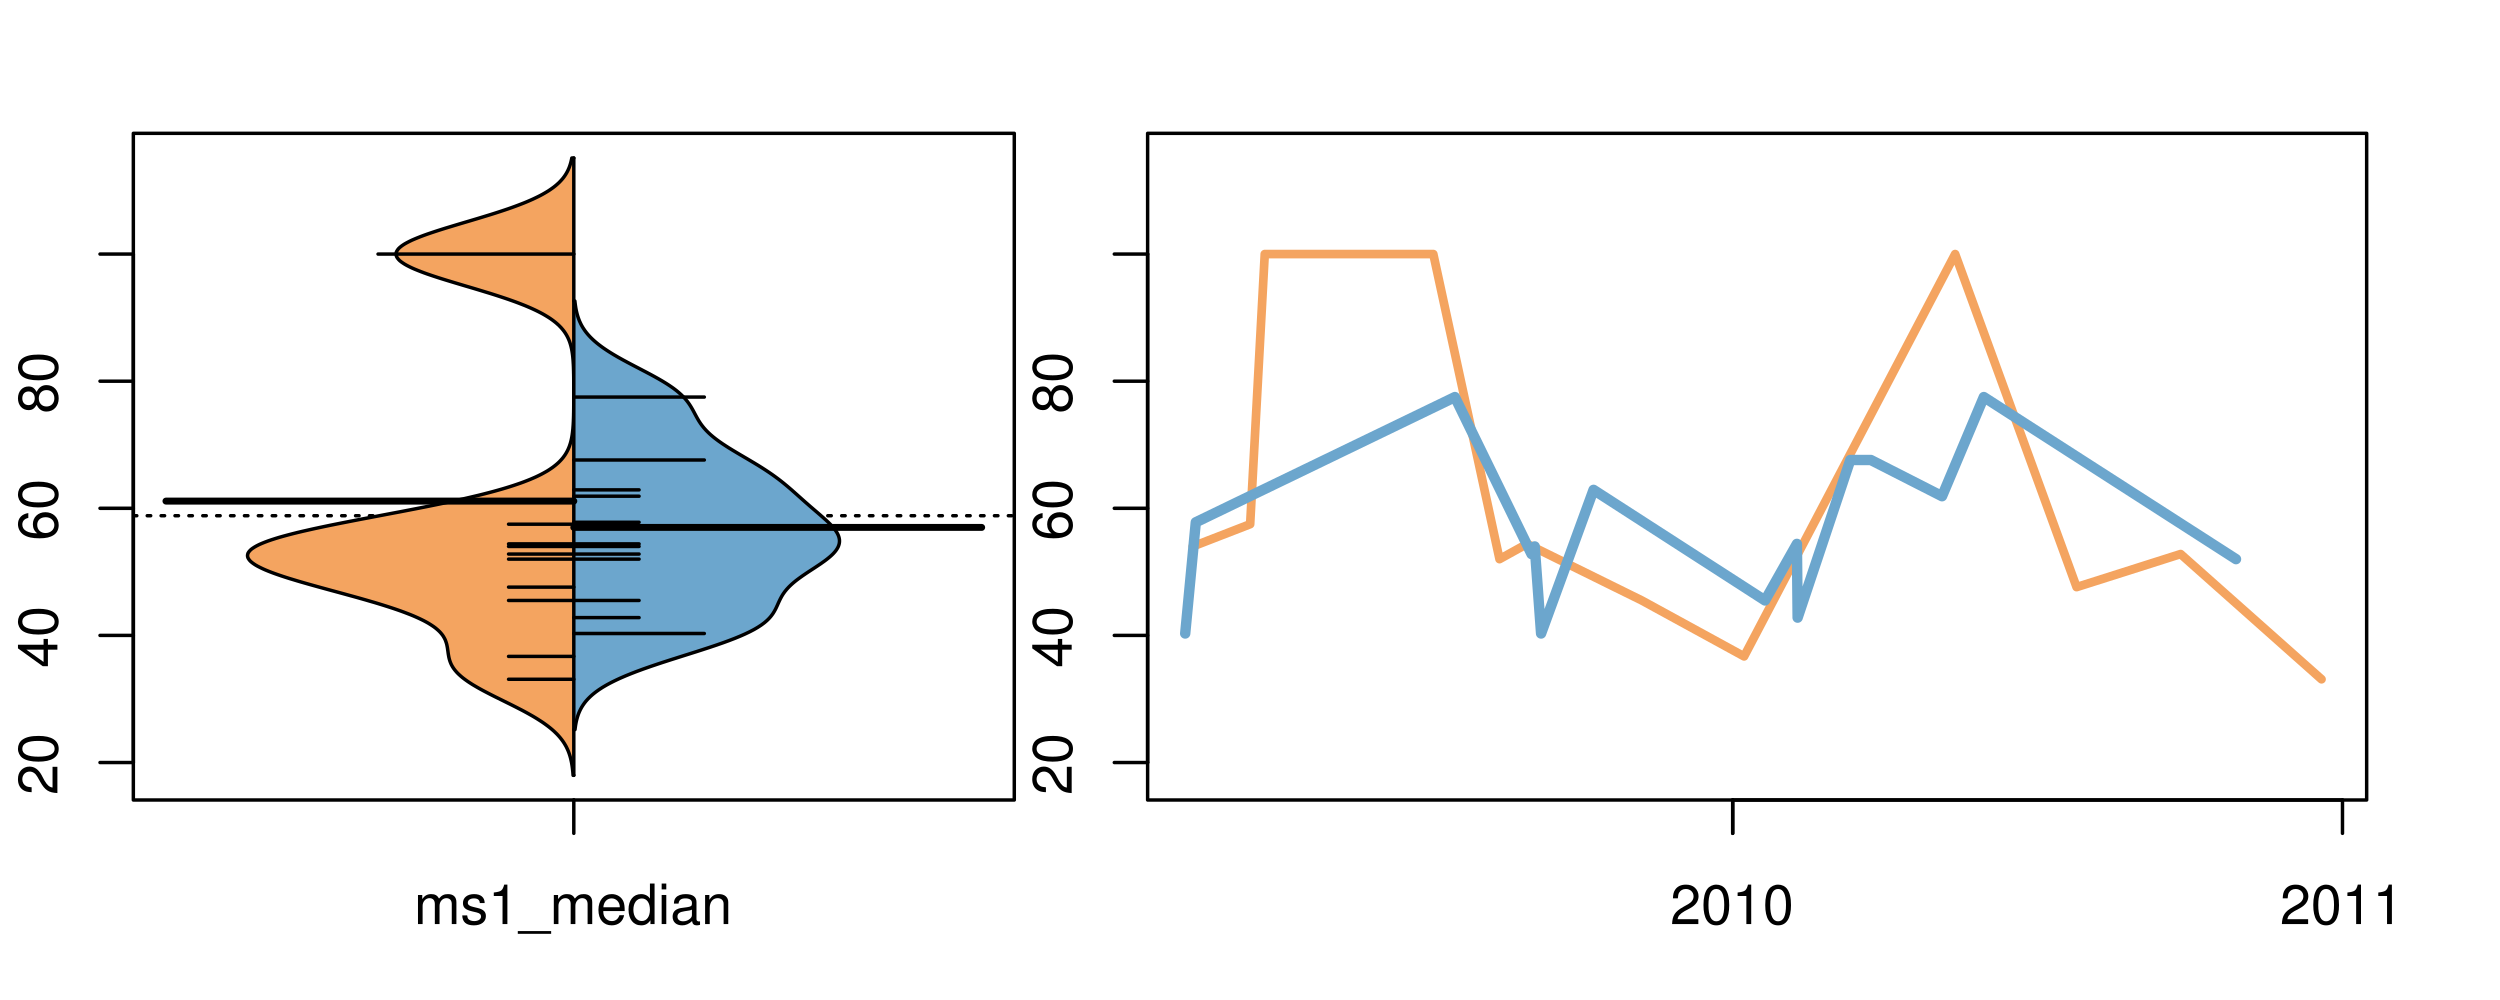 <?xml version="1.0" encoding="UTF-8"?>
<svg xmlns="http://www.w3.org/2000/svg" xmlns:xlink="http://www.w3.org/1999/xlink" width="540pt" height="216pt" viewBox="0 0 540 216" version="1.1">
<defs>
<g>
<symbol overflow="visible" id="glyph0-0">
<path style="stroke:none;" d="M -1.047 -6.078 L -1.047 -1.594 C -1.734 -1.703 -2.188 -2.094 -2.797 -3.125 L -3.438 -4.328 C -4.094 -5.516 -4.969 -6.125 -6.016 -6.125 C -6.719 -6.125 -7.375 -5.844 -7.844 -5.344 C -8.297 -4.844 -8.516 -4.219 -8.516 -3.406 C -8.516 -2.328 -8.125 -1.531 -7.406 -1.062 C -6.953 -0.75 -6.422 -0.625 -5.562 -0.594 L -5.562 -1.656 C -6.125 -1.688 -6.484 -1.766 -6.75 -1.906 C -7.266 -2.188 -7.578 -2.734 -7.578 -3.375 C -7.578 -4.328 -6.906 -5.047 -5.984 -5.047 C -5.312 -5.047 -4.734 -4.656 -4.312 -3.906 L -3.688 -2.797 C -2.672 -1.016 -1.875 -0.5 0 -0.406 L 0 -6.078 Z M -1.047 -6.078 "/>
</symbol>
<symbol overflow="visible" id="glyph0-1">
<path style="stroke:none;" d="M -8.516 -3.297 C -8.516 -2.516 -8.156 -1.781 -7.578 -1.344 C -6.828 -0.797 -5.688 -0.516 -4.109 -0.516 C -1.25 -0.516 0.281 -1.469 0.281 -3.297 C 0.281 -5.094 -1.25 -6.078 -4.047 -6.078 C -5.703 -6.078 -6.797 -5.812 -7.578 -5.25 C -8.172 -4.812 -8.516 -4.109 -8.516 -3.297 Z M -7.578 -3.297 C -7.578 -4.438 -6.422 -5 -4.141 -5 C -1.734 -5 -0.594 -4.453 -0.594 -3.281 C -0.594 -2.156 -1.781 -1.594 -4.109 -1.594 C -6.438 -1.594 -7.578 -2.156 -7.578 -3.297 Z M -7.578 -3.297 "/>
</symbol>
<symbol overflow="visible" id="glyph0-2">
<path style="stroke:none;" d="M -2.047 -3.922 L 0 -3.922 L 0 -4.984 L -2.047 -4.984 L -2.047 -6.234 L -2.984 -6.234 L -2.984 -4.984 L -8.516 -4.984 L -8.516 -4.203 L -3.156 -0.344 L -2.047 -0.344 Z M -2.984 -3.922 L -2.984 -1.266 L -6.703 -3.922 Z M -2.984 -3.922 "/>
</symbol>
<symbol overflow="visible" id="glyph0-3">
<path style="stroke:none;" d="M -6.281 -5.969 C -7.688 -5.766 -8.516 -4.859 -8.516 -3.562 C -8.516 -2.625 -8.047 -1.781 -7.297 -1.281 C -6.469 -0.75 -5.422 -0.516 -3.875 -0.516 C -2.453 -0.516 -1.531 -0.734 -0.781 -1.234 C -0.094 -1.688 0.281 -2.438 0.281 -3.375 C 0.281 -4.984 -0.922 -6.156 -2.594 -6.156 C -4.172 -6.156 -5.297 -5.078 -5.297 -3.547 C -5.297 -2.719 -4.969 -2.047 -4.344 -1.594 C -6.422 -1.609 -7.578 -2.281 -7.578 -3.484 C -7.578 -4.234 -7.109 -4.75 -6.281 -4.922 Z M -4.359 -3.422 C -4.359 -4.438 -3.641 -5.078 -2.516 -5.078 C -1.438 -5.078 -0.656 -4.359 -0.656 -3.391 C -0.656 -2.406 -1.469 -1.656 -2.562 -1.656 C -3.625 -1.656 -4.359 -2.375 -4.359 -3.422 Z M -4.359 -3.422 "/>
</symbol>
<symbol overflow="visible" id="glyph0-4">
<path style="stroke:none;" d="M -4.469 -4.688 C -5 -5.562 -5.438 -5.859 -6.234 -5.859 C -7.578 -5.859 -8.516 -4.812 -8.516 -3.297 C -8.516 -1.797 -7.578 -0.75 -6.234 -0.75 C -5.453 -0.75 -5.016 -1.031 -4.469 -1.891 C -4.016 -0.922 -3.297 -0.438 -2.359 -0.438 C -0.797 -0.438 0.281 -1.625 0.281 -3.297 C 0.281 -4.984 -0.797 -6.156 -2.359 -6.156 C -3.297 -6.156 -4.016 -5.672 -4.469 -4.688 Z M -7.578 -3.297 C -7.578 -4.203 -7.047 -4.781 -6.219 -4.781 C -5.422 -4.781 -4.891 -4.188 -4.891 -3.297 C -4.891 -2.406 -5.422 -1.828 -6.234 -1.828 C -7.047 -1.828 -7.578 -2.406 -7.578 -3.297 Z M -4.016 -3.297 C -4.016 -4.359 -3.344 -5.078 -2.344 -5.078 C -1.328 -5.078 -0.656 -4.359 -0.656 -3.281 C -0.656 -2.25 -1.344 -1.531 -2.344 -1.531 C -3.344 -1.531 -4.016 -2.25 -4.016 -3.297 Z M -4.016 -3.297 "/>
</symbol>
<symbol overflow="visible" id="glyph0-5">
<path style="stroke:none;" d="M -8.75 -5.938 L -8.75 -4.938 L -5.5 -4.938 C -6.125 -4.531 -6.469 -3.859 -6.469 -3.016 C -6.469 -1.375 -5.156 -0.312 -3.156 -0.312 C -1.031 -0.312 0.281 -1.359 0.281 -3.047 C 0.281 -3.906 -0.047 -4.516 -0.828 -5.047 L 0 -5.047 L 0 -5.938 Z M -5.531 -3.188 C -5.531 -4.266 -4.578 -4.938 -3.078 -4.938 C -1.625 -4.938 -0.656 -4.25 -0.656 -3.188 C -0.656 -2.094 -1.625 -1.359 -3.094 -1.359 C -4.562 -1.359 -5.531 -2.094 -5.531 -3.188 Z M -5.531 -3.188 "/>
</symbol>
<symbol overflow="visible" id="glyph0-6">
<path style="stroke:none;" d="M -6.281 -3.094 L -6.281 -2.047 L -7.266 -2.047 C -7.688 -2.047 -7.906 -2.297 -7.906 -2.75 C -7.906 -2.828 -7.906 -2.875 -7.891 -3.094 L -8.719 -3.094 C -8.766 -2.875 -8.781 -2.734 -8.781 -2.531 C -8.781 -1.609 -8.25 -1.062 -7.359 -1.062 L -6.281 -1.062 L -6.281 -0.219 L -5.469 -0.219 L -5.469 -1.062 L 0 -1.062 L 0 -2.047 L -5.469 -2.047 L -5.469 -3.094 Z M -6.281 -3.094 "/>
</symbol>
<symbol overflow="visible" id="glyph0-7">
<path style="stroke:none;" d="M 1.516 -6.938 L 1.516 0.266 L 2.109 0.266 L 2.109 -6.938 Z M 1.516 -6.938 "/>
</symbol>
<symbol overflow="visible" id="glyph0-8">
<path style="stroke:none;" d="M -6.469 -3.266 C -6.469 -1.5 -5.203 -0.438 -3.094 -0.438 C -0.984 -0.438 0.281 -1.484 0.281 -3.281 C 0.281 -5.047 -0.984 -6.125 -3.047 -6.125 C -5.219 -6.125 -6.469 -5.078 -6.469 -3.266 Z M -5.547 -3.281 C -5.547 -4.406 -4.625 -5.078 -3.062 -5.078 C -1.578 -5.078 -0.641 -4.375 -0.641 -3.281 C -0.641 -2.156 -1.578 -1.469 -3.094 -1.469 C -4.609 -1.469 -5.547 -2.156 -5.547 -3.281 Z M -5.547 -3.281 "/>
</symbol>
<symbol overflow="visible" id="glyph0-9">
<path style="stroke:none;" d="M -8.75 -1.828 L -8.75 -0.812 L 0 -0.812 L 0 -1.828 Z M -8.75 -1.828 "/>
</symbol>
<symbol overflow="visible" id="glyph0-10">
<path style="stroke:none;" d="M -1.25 -2.297 L -1.25 -1.047 L 0 -1.047 L 0 -2.297 Z M -1.25 -2.297 "/>
</symbol>
<symbol overflow="visible" id="glyph0-11">
<path style="stroke:none;" d="M -8.516 -5.719 L -8.516 -1.312 L -3.875 -0.688 L -3.875 -1.656 C -4.469 -2.141 -4.672 -2.562 -4.672 -3.219 C -4.672 -4.359 -3.891 -5.078 -2.625 -5.078 C -1.406 -5.078 -0.656 -4.375 -0.656 -3.219 C -0.656 -2.297 -1.125 -1.734 -2.094 -1.469 L -2.094 -0.422 C -1.391 -0.562 -1.062 -0.688 -0.75 -0.938 C -0.094 -1.422 0.281 -2.281 0.281 -3.234 C 0.281 -4.953 -0.969 -6.156 -2.766 -6.156 C -4.453 -6.156 -5.609 -5.047 -5.609 -3.406 C -5.609 -2.812 -5.453 -2.328 -5.094 -1.844 L -7.469 -2.172 L -7.469 -5.719 Z M -8.516 -5.719 "/>
</symbol>
<symbol overflow="visible" id="glyph0-12">
<path style="stroke:none;" d="M 0 -3.422 L -6.281 -5.828 L -6.281 -4.703 L -1.188 -2.922 L -6.281 -1.25 L -6.281 -0.125 L 0 -2.328 Z M 0 -3.422 "/>
</symbol>
<symbol overflow="visible" id="glyph0-13">
<path style="stroke:none;" d="M -0.594 -6.422 C -0.562 -6.312 -0.562 -6.266 -0.562 -6.203 C -0.562 -5.859 -0.75 -5.656 -1.062 -5.656 L -4.75 -5.656 C -5.875 -5.656 -6.469 -4.844 -6.469 -3.297 C -6.469 -2.391 -6.203 -1.625 -5.734 -1.219 C -5.406 -0.922 -5.047 -0.797 -4.422 -0.781 L -4.422 -1.781 C -5.203 -1.875 -5.547 -2.328 -5.547 -3.266 C -5.547 -4.156 -5.203 -4.672 -4.609 -4.672 L -4.344 -4.672 C -3.922 -4.672 -3.75 -4.422 -3.641 -3.625 C -3.469 -2.203 -3.422 -1.984 -3.266 -1.609 C -2.969 -0.875 -2.406 -0.5 -1.578 -0.5 C -0.438 -0.5 0.281 -1.297 0.281 -2.562 C 0.281 -3.359 0 -4 -0.641 -4.703 C -0.016 -4.781 0.281 -5.094 0.281 -5.734 C 0.281 -5.938 0.25 -6.094 0.172 -6.422 Z M -1.984 -4.672 C -1.641 -4.672 -1.438 -4.578 -1.156 -4.266 C -0.797 -3.859 -0.594 -3.375 -0.594 -2.781 C -0.594 -2 -0.969 -1.547 -1.609 -1.547 C -2.266 -1.547 -2.609 -1.984 -2.766 -3.062 C -2.906 -4.109 -2.953 -4.328 -3.109 -4.672 Z M -1.984 -4.672 "/>
</symbol>
<symbol overflow="visible" id="glyph0-14">
<path style="stroke:none;" d="M 0 -5.781 L -6.281 -5.781 L -6.281 -4.781 L -2.719 -4.781 C -1.438 -4.781 -0.594 -4.109 -0.594 -3.078 C -0.594 -2.281 -1.078 -1.781 -1.844 -1.781 L -6.281 -1.781 L -6.281 -0.781 L -1.438 -0.781 C -0.391 -0.781 0.281 -1.562 0.281 -2.781 C 0.281 -3.703 -0.047 -4.297 -0.875 -4.891 L 0 -4.891 Z M 0 -5.781 "/>
</symbol>
<symbol overflow="visible" id="glyph0-15">
<path style="stroke:none;" d="M -2.812 -6.156 C -3.766 -6.156 -4.344 -6.078 -4.812 -5.906 C -5.844 -5.5 -6.469 -4.531 -6.469 -3.359 C -6.469 -1.609 -5.125 -0.484 -3.062 -0.484 C -1 -0.484 0.281 -1.578 0.281 -3.344 C 0.281 -4.781 -0.547 -5.766 -1.906 -6.031 L -1.906 -5.016 C -1.078 -4.734 -0.641 -4.172 -0.641 -3.375 C -0.641 -2.734 -0.938 -2.203 -1.469 -1.859 C -1.828 -1.625 -2.188 -1.531 -2.812 -1.531 Z M -3.625 -1.547 C -4.781 -1.625 -5.547 -2.344 -5.547 -3.344 C -5.547 -4.328 -4.734 -5.094 -3.703 -5.094 C -3.672 -5.094 -3.641 -5.094 -3.625 -5.078 Z M -3.625 -1.547 "/>
</symbol>
<symbol overflow="visible" id="glyph1-0">
<path style="stroke:none;" d="M 0.844 -6.281 L 0.844 0 L 1.844 0 L 1.844 -3.953 C 1.844 -4.859 2.516 -5.594 3.328 -5.594 C 4.062 -5.594 4.484 -5.141 4.484 -4.328 L 4.484 0 L 5.5 0 L 5.5 -3.953 C 5.5 -4.859 6.156 -5.594 6.969 -5.594 C 7.703 -5.594 8.141 -5.125 8.141 -4.328 L 8.141 0 L 9.141 0 L 9.141 -4.719 C 9.141 -5.844 8.5 -6.469 7.312 -6.469 C 6.484 -6.469 5.969 -6.219 5.391 -5.516 C 5.016 -6.188 4.516 -6.469 3.703 -6.469 C 2.859 -6.469 2.297 -6.156 1.766 -5.406 L 1.766 -6.281 Z M 0.844 -6.281 "/>
</symbol>
<symbol overflow="visible" id="glyph1-1">
<path style="stroke:none;" d="M 5.25 -4.531 C 5.25 -5.766 4.422 -6.469 2.969 -6.469 C 1.516 -6.469 0.562 -5.719 0.562 -4.547 C 0.562 -3.562 1.062 -3.094 2.562 -2.734 L 3.484 -2.516 C 4.188 -2.344 4.469 -2.094 4.469 -1.625 C 4.469 -1.047 3.875 -0.641 3 -0.641 C 2.453 -0.641 2 -0.797 1.75 -1.062 C 1.594 -1.25 1.531 -1.422 1.469 -1.875 L 0.406 -1.875 C 0.453 -0.422 1.266 0.281 2.922 0.281 C 4.5 0.281 5.516 -0.5 5.516 -1.719 C 5.516 -2.656 4.984 -3.172 3.734 -3.469 L 2.766 -3.703 C 1.953 -3.891 1.609 -4.156 1.609 -4.594 C 1.609 -5.172 2.125 -5.547 2.938 -5.547 C 3.75 -5.547 4.172 -5.203 4.203 -4.531 Z M 5.25 -4.531 "/>
</symbol>
<symbol overflow="visible" id="glyph1-2">
<path style="stroke:none;" d="M 3.109 -6.062 L 3.109 0 L 4.156 0 L 4.156 -8.516 L 3.469 -8.516 C 3.094 -7.203 2.859 -7.016 1.219 -6.812 L 1.219 -6.062 Z M 3.109 -6.062 "/>
</symbol>
<symbol overflow="visible" id="glyph1-3">
<path style="stroke:none;" d="M 6.938 1.516 L -0.266 1.516 L -0.266 2.109 L 6.938 2.109 Z M 6.938 1.516 "/>
</symbol>
<symbol overflow="visible" id="glyph1-4">
<path style="stroke:none;" d="M 6.156 -2.812 C 6.156 -3.766 6.078 -4.344 5.906 -4.812 C 5.5 -5.844 4.531 -6.469 3.359 -6.469 C 1.609 -6.469 0.484 -5.125 0.484 -3.062 C 0.484 -1 1.578 0.281 3.344 0.281 C 4.781 0.281 5.766 -0.547 6.031 -1.906 L 5.016 -1.906 C 4.734 -1.078 4.172 -0.641 3.375 -0.641 C 2.734 -0.641 2.203 -0.938 1.859 -1.469 C 1.625 -1.828 1.531 -2.188 1.531 -2.812 Z M 1.547 -3.625 C 1.625 -4.781 2.344 -5.547 3.344 -5.547 C 4.328 -5.547 5.094 -4.734 5.094 -3.703 C 5.094 -3.672 5.094 -3.641 5.078 -3.625 Z M 1.547 -3.625 "/>
</symbol>
<symbol overflow="visible" id="glyph1-5">
<path style="stroke:none;" d="M 5.938 -8.75 L 4.938 -8.75 L 4.938 -5.5 C 4.531 -6.125 3.859 -6.469 3.016 -6.469 C 1.375 -6.469 0.312 -5.156 0.312 -3.156 C 0.312 -1.031 1.359 0.281 3.047 0.281 C 3.906 0.281 4.516 -0.047 5.047 -0.828 L 5.047 0 L 5.938 0 Z M 3.188 -5.531 C 4.266 -5.531 4.938 -4.578 4.938 -3.078 C 4.938 -1.625 4.25 -0.656 3.188 -0.656 C 2.094 -0.656 1.359 -1.625 1.359 -3.094 C 1.359 -4.562 2.094 -5.531 3.188 -5.531 Z M 3.188 -5.531 "/>
</symbol>
<symbol overflow="visible" id="glyph1-6">
<path style="stroke:none;" d="M 1.797 -6.281 L 0.797 -6.281 L 0.797 0 L 1.797 0 Z M 1.797 -8.75 L 0.797 -8.75 L 0.797 -7.484 L 1.797 -7.484 Z M 1.797 -8.75 "/>
</symbol>
<symbol overflow="visible" id="glyph1-7">
<path style="stroke:none;" d="M 6.422 -0.594 C 6.312 -0.562 6.266 -0.562 6.203 -0.562 C 5.859 -0.562 5.656 -0.75 5.656 -1.062 L 5.656 -4.75 C 5.656 -5.875 4.844 -6.469 3.297 -6.469 C 2.391 -6.469 1.625 -6.203 1.219 -5.734 C 0.922 -5.406 0.797 -5.047 0.781 -4.422 L 1.781 -4.422 C 1.875 -5.203 2.328 -5.547 3.266 -5.547 C 4.156 -5.547 4.672 -5.203 4.672 -4.609 L 4.672 -4.344 C 4.672 -3.922 4.422 -3.75 3.625 -3.641 C 2.203 -3.469 1.984 -3.422 1.609 -3.266 C 0.875 -2.969 0.5 -2.406 0.5 -1.578 C 0.5 -0.438 1.297 0.281 2.562 0.281 C 3.359 0.281 4 0 4.703 -0.641 C 4.781 -0.016 5.094 0.281 5.734 0.281 C 5.938 0.281 6.094 0.25 6.422 0.172 Z M 4.672 -1.984 C 4.672 -1.641 4.578 -1.438 4.266 -1.156 C 3.859 -0.797 3.375 -0.594 2.781 -0.594 C 2 -0.594 1.547 -0.969 1.547 -1.609 C 1.547 -2.266 1.984 -2.609 3.062 -2.766 C 4.109 -2.906 4.328 -2.953 4.672 -3.109 Z M 4.672 -1.984 "/>
</symbol>
<symbol overflow="visible" id="glyph1-8">
<path style="stroke:none;" d="M 0.844 -6.281 L 0.844 0 L 1.844 0 L 1.844 -3.469 C 1.844 -4.75 2.516 -5.594 3.547 -5.594 C 4.344 -5.594 4.844 -5.109 4.844 -4.359 L 4.844 0 L 5.844 0 L 5.844 -4.75 C 5.844 -5.797 5.062 -6.469 3.859 -6.469 C 2.922 -6.469 2.312 -6.109 1.766 -5.234 L 1.766 -6.281 Z M 0.844 -6.281 "/>
</symbol>
<symbol overflow="visible" id="glyph1-9">
<path style="stroke:none;" d="M 6.078 -1.047 L 1.594 -1.047 C 1.703 -1.734 2.094 -2.188 3.125 -2.797 L 4.328 -3.438 C 5.516 -4.094 6.125 -4.969 6.125 -6.016 C 6.125 -6.719 5.844 -7.375 5.344 -7.844 C 4.844 -8.297 4.219 -8.516 3.406 -8.516 C 2.328 -8.516 1.531 -8.125 1.062 -7.406 C 0.75 -6.953 0.625 -6.422 0.594 -5.562 L 1.656 -5.562 C 1.688 -6.125 1.766 -6.484 1.906 -6.75 C 2.188 -7.266 2.734 -7.578 3.375 -7.578 C 4.328 -7.578 5.047 -6.906 5.047 -5.984 C 5.047 -5.312 4.656 -4.734 3.906 -4.312 L 2.797 -3.688 C 1.016 -2.672 0.5 -1.875 0.406 0 L 6.078 0 Z M 6.078 -1.047 "/>
</symbol>
<symbol overflow="visible" id="glyph1-10">
<path style="stroke:none;" d="M 3.297 -8.516 C 2.516 -8.516 1.781 -8.156 1.344 -7.578 C 0.797 -6.828 0.516 -5.688 0.516 -4.109 C 0.516 -1.25 1.469 0.281 3.297 0.281 C 5.094 0.281 6.078 -1.25 6.078 -4.047 C 6.078 -5.703 5.812 -6.797 5.25 -7.578 C 4.812 -8.172 4.109 -8.516 3.297 -8.516 Z M 3.297 -7.578 C 4.438 -7.578 5 -6.422 5 -4.141 C 5 -1.734 4.453 -0.594 3.281 -0.594 C 2.156 -0.594 1.594 -1.781 1.594 -4.109 C 1.594 -6.438 2.156 -7.578 3.297 -7.578 Z M 3.297 -7.578 "/>
</symbol>
</g>
<clipPath id="clip1">
  <path d="M 28.801 28.801 L 220.086 28.801 L 220.086 173.801 L 28.801 173.801 Z M 28.801 28.801 "/>
</clipPath>
<clipPath id="clip2">
  <path d="M 247.887 28.801 L 512.199 28.801 L 512.199 173.801 L 247.887 173.801 Z M 247.887 28.801 "/>
</clipPath>
<clipPath id="clip3">
  <path d="M 233.484 14.398 L 526.598 14.398 L 526.598 188.199 L 233.484 188.199 Z M 233.484 14.398 "/>
</clipPath>
<clipPath id="clip4">
  <path d="M 247.887 28.801 L 512.199 28.801 L 512.199 173.801 L 247.887 173.801 Z M 247.887 28.801 "/>
</clipPath>
</defs>
<g id="surface481">
<path style="fill:none;stroke-width:0.75;stroke-linecap:round;stroke-linejoin:round;stroke:rgb(0%,0%,0%);stroke-opacity:1;stroke-miterlimit:10;" d="M 28.801 172.801 L 219.086 172.801 L 219.086 28.801 L 28.801 28.801 L 28.801 172.801 "/>
<path style="fill:none;stroke-width:0.75;stroke-linecap:round;stroke-linejoin:round;stroke:rgb(0%,0%,0%);stroke-opacity:1;stroke-miterlimit:10;" d="M 28.801 164.707 L 28.801 54.879 "/>
<path style="fill:none;stroke-width:0.75;stroke-linecap:round;stroke-linejoin:round;stroke:rgb(0%,0%,0%);stroke-opacity:1;stroke-miterlimit:10;" d="M 28.801 164.707 L 21.602 164.707 "/>
<path style="fill:none;stroke-width:0.75;stroke-linecap:round;stroke-linejoin:round;stroke:rgb(0%,0%,0%);stroke-opacity:1;stroke-miterlimit:10;" d="M 28.801 137.25 L 21.602 137.25 "/>
<path style="fill:none;stroke-width:0.75;stroke-linecap:round;stroke-linejoin:round;stroke:rgb(0%,0%,0%);stroke-opacity:1;stroke-miterlimit:10;" d="M 28.801 109.793 L 21.602 109.793 "/>
<path style="fill:none;stroke-width:0.75;stroke-linecap:round;stroke-linejoin:round;stroke:rgb(0%,0%,0%);stroke-opacity:1;stroke-miterlimit:10;" d="M 28.801 82.336 L 21.602 82.336 "/>
<path style="fill:none;stroke-width:0.75;stroke-linecap:round;stroke-linejoin:round;stroke:rgb(0%,0%,0%);stroke-opacity:1;stroke-miterlimit:10;" d="M 28.801 54.879 L 21.602 54.879 "/>
<g style="fill:rgb(0%,0%,0%);fill-opacity:1;">
  <use xlink:href="#glyph0-0" x="12.396" y="171.707"/>
  <use xlink:href="#glyph0-1" x="12.396" y="165.035"/>
</g>
<g style="fill:rgb(0%,0%,0%);fill-opacity:1;">
  <use xlink:href="#glyph0-2" x="12.396" y="144.25"/>
  <use xlink:href="#glyph0-1" x="12.396" y="137.578"/>
</g>
<g style="fill:rgb(0%,0%,0%);fill-opacity:1;">
  <use xlink:href="#glyph0-3" x="12.396" y="116.793"/>
  <use xlink:href="#glyph0-1" x="12.396" y="110.121"/>
</g>
<g style="fill:rgb(0%,0%,0%);fill-opacity:1;">
  <use xlink:href="#glyph0-4" x="12.396" y="89.336"/>
  <use xlink:href="#glyph0-1" x="12.396" y="82.664"/>
</g>
<path style="fill:none;stroke-width:0.75;stroke-linecap:round;stroke-linejoin:round;stroke:rgb(0%,0%,0%);stroke-opacity:1;stroke-miterlimit:10;" d="M 123.941 172.801 L 123.941 172.801 "/>
<path style="fill:none;stroke-width:0.75;stroke-linecap:round;stroke-linejoin:round;stroke:rgb(0%,0%,0%);stroke-opacity:1;stroke-miterlimit:10;" d="M 123.941 172.801 L 123.941 180 "/>
<g style="fill:rgb(0%,0%,0%);fill-opacity:1;">
  <use xlink:href="#glyph1-0" x="89.441" y="199.596"/>
  <use xlink:href="#glyph1-1" x="99.438" y="199.596"/>
  <use xlink:href="#glyph1-2" x="105.438" y="199.596"/>
  <use xlink:href="#glyph1-3" x="112.109" y="199.596"/>
  <use xlink:href="#glyph1-0" x="118.781" y="199.596"/>
  <use xlink:href="#glyph1-4" x="128.777" y="199.596"/>
  <use xlink:href="#glyph1-5" x="135.449" y="199.596"/>
  <use xlink:href="#glyph1-6" x="142.121" y="199.596"/>
  <use xlink:href="#glyph1-7" x="144.785" y="199.596"/>
  <use xlink:href="#glyph1-8" x="151.457" y="199.596"/>
</g>
<g clip-path="url(#clip1)" clip-rule="nonzero">
<path style="fill:none;stroke-width:0.75;stroke-linecap:round;stroke-linejoin:round;stroke:rgb(0%,0%,0%);stroke-opacity:1;stroke-dasharray:0.75,2.25;stroke-miterlimit:10;" d="M 28.801 111.395 L 219.086 111.395 "/>
<path style=" stroke:none;fill-rule:nonzero;fill:rgb(95.686%,64.314%,37.647%);fill-opacity:1;" d="M 123.941 34.133 L 123.512 34.133 L 123.461 34.395 L 123.402 34.656 L 123.34 34.918 L 123.273 35.176 L 123.195 35.438 L 123.113 35.699 L 123.023 35.961 L 122.926 36.223 L 122.816 36.48 L 122.699 36.742 L 122.57 37.004 L 122.43 37.266 L 122.281 37.523 L 122.117 37.785 L 121.941 38.047 L 121.75 38.309 L 121.547 38.57 L 121.324 38.828 L 121.086 39.09 L 120.836 39.352 L 120.562 39.613 L 120.27 39.875 L 119.965 40.133 L 119.637 40.395 L 119.281 40.656 L 118.91 40.918 L 118.523 41.18 L 118.102 41.438 L 117.664 41.699 L 117.203 41.961 L 116.719 42.223 L 116.207 42.484 L 115.672 42.742 L 115.117 43.004 L 114.531 43.266 L 113.926 43.527 L 113.297 43.789 L 112.641 44.047 L 111.961 44.309 L 111.262 44.57 L 110.543 44.832 L 109.797 45.094 L 109.035 45.352 L 108.254 45.613 L 107.453 45.875 L 106.637 46.137 L 105.809 46.398 L 104.965 46.656 L 104.109 46.918 L 103.246 47.18 L 102.375 47.441 L 101.5 47.703 L 100.625 47.961 L 99.746 48.223 L 98.871 48.484 L 98.004 48.746 L 97.141 49.008 L 96.289 49.266 L 95.453 49.527 L 94.633 49.789 L 93.828 50.051 L 93.051 50.312 L 92.297 50.57 L 91.566 50.832 L 90.871 51.094 L 90.211 51.355 L 89.578 51.617 L 88.98 51.875 L 88.438 52.137 L 87.934 52.398 L 87.461 52.66 L 87.047 52.922 L 86.684 53.18 L 86.363 53.441 L 86.09 53.703 L 85.883 53.965 L 85.719 54.227 L 85.598 54.484 L 85.551 54.746 L 85.555 55.008 L 85.605 55.27 L 85.711 55.527 L 85.879 55.789 L 86.094 56.051 L 86.352 56.312 L 86.68 56.574 L 87.051 56.832 L 87.461 57.094 L 87.926 57.355 L 88.438 57.617 L 88.984 57.879 L 89.57 58.137 L 90.207 58.398 L 90.871 58.66 L 91.562 58.922 L 92.293 59.184 L 93.047 59.441 L 93.824 59.703 L 94.625 59.965 L 95.449 60.227 L 96.285 60.488 L 97.133 60.746 L 97.996 61.008 L 98.867 61.27 L 100.617 61.793 L 101.496 62.051 L 102.371 62.312 L 103.242 62.574 L 104.102 62.836 L 104.957 63.098 L 105.801 63.355 L 106.633 63.617 L 107.445 63.879 L 108.246 64.141 L 109.031 64.402 L 109.793 64.66 L 110.535 64.922 L 111.262 65.184 L 111.957 65.445 L 112.633 65.707 L 113.293 65.965 L 113.922 66.227 L 114.527 66.488 L 115.109 66.75 L 115.672 67.012 L 116.203 67.27 L 116.711 67.531 L 117.203 67.793 L 117.66 68.055 L 118.098 68.316 L 118.516 68.574 L 118.91 68.836 L 119.281 69.098 L 119.629 69.359 L 119.965 69.621 L 120.27 69.879 L 120.559 70.141 L 120.832 70.402 L 121.086 70.664 L 121.324 70.926 L 121.543 71.184 L 121.75 71.445 L 121.941 71.707 L 122.117 71.969 L 122.281 72.23 L 122.43 72.488 L 122.57 72.75 L 122.699 73.012 L 122.816 73.273 L 122.922 73.531 L 123.023 73.793 L 123.113 74.055 L 123.195 74.316 L 123.27 74.578 L 123.34 74.836 L 123.402 75.098 L 123.461 75.359 L 123.512 75.621 L 123.559 75.883 L 123.598 76.141 L 123.637 76.402 L 123.672 76.664 L 123.703 76.926 L 123.73 77.188 L 123.754 77.445 L 123.777 77.707 L 123.797 77.969 L 123.828 78.492 L 123.844 78.75 L 123.867 79.273 L 123.883 79.797 L 123.891 80.055 L 123.898 80.316 L 123.902 80.578 L 123.91 80.84 L 123.914 81.102 L 123.918 81.359 L 123.922 81.621 L 123.922 81.883 L 123.93 82.406 L 123.93 82.926 L 123.934 83.188 L 123.934 83.969 L 123.938 84.23 L 123.938 85.535 L 123.934 85.797 L 123.934 86.578 L 123.93 86.84 L 123.93 87.363 L 123.926 87.625 L 123.922 87.883 L 123.922 88.145 L 123.91 88.93 L 123.906 89.188 L 123.898 89.449 L 123.895 89.711 L 123.879 90.234 L 123.871 90.492 L 123.859 90.754 L 123.852 91.016 L 123.836 91.277 L 123.824 91.539 L 123.809 91.797 L 123.75 92.582 L 123.723 92.84 L 123.668 93.363 L 123.598 93.887 L 123.555 94.145 L 123.512 94.406 L 123.461 94.668 L 123.406 94.93 L 123.344 95.191 L 123.281 95.449 L 123.207 95.711 L 123.125 95.973 L 123.039 96.234 L 122.945 96.496 L 122.84 96.754 L 122.727 97.016 L 122.605 97.277 L 122.469 97.539 L 122.324 97.801 L 122.168 98.059 L 122 98.32 L 121.812 98.582 L 121.617 98.844 L 121.402 99.105 L 121.172 99.363 L 120.926 99.625 L 120.664 99.887 L 120.375 100.148 L 120.07 100.41 L 119.746 100.668 L 119.402 100.93 L 119.027 101.191 L 118.637 101.453 L 118.223 101.715 L 117.773 101.973 L 117.305 102.234 L 116.809 102.496 L 116.281 102.758 L 115.727 103.02 L 115.145 103.277 L 114.531 103.539 L 113.879 103.801 L 113.203 104.062 L 112.496 104.324 L 111.75 104.582 L 110.973 104.844 L 110.168 105.105 L 109.324 105.367 L 108.445 105.629 L 107.535 105.887 L 106.598 106.148 L 105.613 106.41 L 104.605 106.672 L 103.566 106.934 L 102.492 107.191 L 101.383 107.453 L 100.254 107.715 L 99.094 107.977 L 97.898 108.238 L 96.684 108.496 L 95.445 108.758 L 94.176 109.02 L 92.891 109.281 L 91.59 109.543 L 90.266 109.801 L 88.93 110.062 L 87.578 110.324 L 86.223 110.586 L 84.852 110.844 L 83.48 111.105 L 80.73 111.629 L 79.359 111.891 L 77.996 112.148 L 76.641 112.41 L 75.301 112.672 L 73.973 112.934 L 72.66 113.195 L 71.375 113.453 L 70.117 113.715 L 68.879 113.977 L 67.672 114.238 L 66.508 114.5 L 65.375 114.758 L 64.27 115.02 L 63.227 115.281 L 62.219 115.543 L 61.25 115.805 L 60.336 116.062 L 59.48 116.324 L 58.664 116.586 L 57.902 116.848 L 57.211 117.109 L 56.57 117.367 L 55.977 117.629 L 55.457 117.891 L 55 118.152 L 54.59 118.414 L 54.242 118.672 L 53.973 118.934 L 53.754 119.195 L 53.586 119.457 L 53.5 119.719 L 53.465 119.977 L 53.484 120.238 L 53.566 120.5 L 53.715 120.762 L 53.91 121.023 L 54.152 121.281 L 54.469 121.543 L 54.828 121.805 L 55.23 122.066 L 55.691 122.328 L 56.199 122.586 L 56.742 122.848 L 57.328 123.109 L 57.965 123.371 L 58.633 123.633 L 59.328 123.891 L 60.07 124.152 L 60.84 124.414 L 61.633 124.676 L 62.457 124.938 L 63.305 125.195 L 64.172 125.457 L 65.055 125.719 L 65.965 125.98 L 66.883 126.242 L 67.809 126.5 L 68.75 126.762 L 69.699 127.023 L 70.652 127.285 L 71.609 127.547 L 72.566 127.805 L 73.523 128.066 L 74.477 128.328 L 75.426 128.59 L 76.371 128.848 L 77.305 129.109 L 78.23 129.371 L 79.141 129.633 L 80.039 129.895 L 80.926 130.152 L 81.789 130.414 L 82.637 130.676 L 83.469 130.938 L 84.277 131.199 L 85.059 131.457 L 85.824 131.719 L 86.566 131.98 L 87.277 132.242 L 87.965 132.504 L 88.633 132.762 L 89.266 133.023 L 89.867 133.285 L 90.449 133.547 L 91 133.809 L 91.52 134.066 L 92.012 134.328 L 92.48 134.59 L 92.906 134.852 L 93.312 135.113 L 93.691 135.371 L 94.043 135.633 L 94.359 135.895 L 94.656 136.156 L 94.93 136.418 L 95.172 136.676 L 95.391 136.938 L 95.594 137.199 L 95.77 137.461 L 95.922 137.723 L 96.062 137.98 L 96.184 138.242 L 96.281 138.504 L 96.371 138.766 L 96.453 139.027 L 96.516 139.285 L 96.57 139.547 L 96.621 139.809 L 96.664 140.07 L 96.699 140.332 L 96.738 140.59 L 96.809 141.113 L 96.848 141.375 L 96.895 141.637 L 96.941 141.895 L 97 142.156 L 97.066 142.418 L 97.145 142.68 L 97.234 142.941 L 97.336 143.199 L 97.449 143.461 L 97.582 143.723 L 97.73 143.984 L 97.895 144.246 L 98.074 144.504 L 98.277 144.766 L 98.496 145.027 L 98.727 145.289 L 98.988 145.551 L 99.266 145.809 L 99.555 146.07 L 99.867 146.332 L 100.203 146.594 L 100.551 146.852 L 100.918 147.113 L 101.305 147.375 L 101.707 147.637 L 102.121 147.898 L 102.555 148.156 L 103.004 148.418 L 103.461 148.68 L 103.934 148.941 L 104.418 149.203 L 104.91 149.461 L 105.41 149.723 L 105.918 149.984 L 106.434 150.246 L 106.953 150.508 L 107.48 150.766 L 109.59 151.812 L 110.117 152.07 L 110.641 152.332 L 111.16 152.594 L 111.672 152.855 L 112.18 153.117 L 112.684 153.375 L 113.176 153.637 L 113.66 153.898 L 114.133 154.16 L 114.598 154.422 L 115.051 154.68 L 115.492 154.941 L 115.926 155.203 L 116.34 155.465 L 116.746 155.727 L 117.141 155.984 L 117.52 156.246 L 117.883 156.508 L 118.238 156.77 L 118.578 157.031 L 118.902 157.289 L 119.215 157.551 L 119.512 157.812 L 119.797 158.074 L 120.066 158.336 L 120.328 158.594 L 120.57 158.855 L 120.805 159.117 L 121.027 159.379 L 121.234 159.641 L 121.43 159.898 L 121.617 160.16 L 121.793 160.422 L 121.957 160.684 L 122.109 160.945 L 122.258 161.203 L 122.391 161.465 L 122.516 161.727 L 122.633 161.988 L 122.746 162.25 L 122.844 162.508 L 122.941 162.77 L 123.027 163.031 L 123.109 163.293 L 123.184 163.555 L 123.254 163.812 L 123.316 164.074 L 123.375 164.336 L 123.43 164.598 L 123.48 164.855 L 123.566 165.379 L 123.637 165.902 L 123.668 166.16 L 123.723 166.684 L 123.746 166.945 L 123.766 167.207 L 123.785 167.465 L 123.941 167.465 Z M 123.941 34.133 "/>
<path style="fill:none;stroke-width:0.75;stroke-linecap:round;stroke-linejoin:round;stroke:rgb(0%,0%,0%);stroke-opacity:1;stroke-miterlimit:10;" d="M 123.941 34.133 L 123.512 34.133 L 123.461 34.395 L 123.402 34.656 L 123.34 34.918 L 123.273 35.176 L 123.195 35.438 L 123.113 35.699 L 123.023 35.961 L 122.926 36.223 L 122.816 36.48 L 122.699 36.742 L 122.57 37.004 L 122.43 37.266 L 122.281 37.523 L 122.117 37.785 L 121.941 38.047 L 121.75 38.309 L 121.547 38.57 L 121.324 38.828 L 121.086 39.09 L 120.836 39.352 L 120.562 39.613 L 120.27 39.875 L 119.965 40.133 L 119.637 40.395 L 119.281 40.656 L 118.91 40.918 L 118.523 41.18 L 118.102 41.438 L 117.664 41.699 L 117.203 41.961 L 116.719 42.223 L 116.207 42.484 L 115.672 42.742 L 115.117 43.004 L 114.531 43.266 L 113.926 43.527 L 113.297 43.789 L 112.641 44.047 L 111.961 44.309 L 111.262 44.57 L 110.543 44.832 L 109.797 45.094 L 109.035 45.352 L 108.254 45.613 L 107.453 45.875 L 106.637 46.137 L 105.809 46.398 L 104.965 46.656 L 104.109 46.918 L 103.246 47.18 L 102.375 47.441 L 101.5 47.703 L 100.625 47.961 L 99.746 48.223 L 98.871 48.484 L 98.004 48.746 L 97.141 49.008 L 96.289 49.266 L 95.453 49.527 L 94.633 49.789 L 93.828 50.051 L 93.051 50.312 L 92.297 50.57 L 91.566 50.832 L 90.871 51.094 L 90.211 51.355 L 89.578 51.617 L 88.98 51.875 L 88.438 52.137 L 87.934 52.398 L 87.461 52.66 L 87.047 52.922 L 86.684 53.18 L 86.363 53.441 L 86.09 53.703 L 85.883 53.965 L 85.719 54.227 L 85.598 54.484 L 85.551 54.746 L 85.555 55.008 L 85.605 55.27 L 85.711 55.527 L 85.879 55.789 L 86.094 56.051 L 86.352 56.312 L 86.68 56.574 L 87.051 56.832 L 87.461 57.094 L 87.926 57.355 L 88.438 57.617 L 88.984 57.879 L 89.57 58.137 L 90.207 58.398 L 90.871 58.66 L 91.562 58.922 L 92.293 59.184 L 93.047 59.441 L 93.824 59.703 L 94.625 59.965 L 95.449 60.227 L 96.285 60.488 L 97.133 60.746 L 97.996 61.008 L 98.867 61.27 L 100.617 61.793 L 101.496 62.051 L 102.371 62.312 L 103.242 62.574 L 104.102 62.836 L 104.957 63.098 L 105.801 63.355 L 106.633 63.617 L 107.445 63.879 L 108.246 64.141 L 109.031 64.402 L 109.793 64.66 L 110.535 64.922 L 111.262 65.184 L 111.957 65.445 L 112.633 65.707 L 113.293 65.965 L 113.922 66.227 L 114.527 66.488 L 115.109 66.75 L 115.672 67.012 L 116.203 67.27 L 116.711 67.531 L 117.203 67.793 L 117.66 68.055 L 118.098 68.316 L 118.516 68.574 L 118.91 68.836 L 119.281 69.098 L 119.629 69.359 L 119.965 69.621 L 120.27 69.879 L 120.559 70.141 L 120.832 70.402 L 121.086 70.664 L 121.324 70.926 L 121.543 71.184 L 121.75 71.445 L 121.941 71.707 L 122.117 71.969 L 122.281 72.23 L 122.43 72.488 L 122.57 72.75 L 122.699 73.012 L 122.816 73.273 L 122.922 73.531 L 123.023 73.793 L 123.113 74.055 L 123.195 74.316 L 123.27 74.578 L 123.34 74.836 L 123.402 75.098 L 123.461 75.359 L 123.512 75.621 L 123.559 75.883 L 123.598 76.141 L 123.637 76.402 L 123.672 76.664 L 123.703 76.926 L 123.73 77.188 L 123.754 77.445 L 123.777 77.707 L 123.797 77.969 L 123.828 78.492 L 123.844 78.75 L 123.867 79.273 L 123.883 79.797 L 123.891 80.055 L 123.898 80.316 L 123.902 80.578 L 123.91 80.84 L 123.914 81.102 L 123.918 81.359 L 123.922 81.621 L 123.922 81.883 L 123.93 82.406 L 123.93 82.926 L 123.934 83.188 L 123.934 83.969 L 123.938 84.23 L 123.938 85.535 L 123.934 85.797 L 123.934 86.578 L 123.93 86.84 L 123.93 87.363 L 123.926 87.625 L 123.922 87.883 L 123.922 88.145 L 123.91 88.93 L 123.906 89.188 L 123.898 89.449 L 123.895 89.711 L 123.879 90.234 L 123.871 90.492 L 123.859 90.754 L 123.852 91.016 L 123.836 91.277 L 123.824 91.539 L 123.809 91.797 L 123.75 92.582 L 123.723 92.84 L 123.668 93.363 L 123.598 93.887 L 123.555 94.145 L 123.512 94.406 L 123.461 94.668 L 123.406 94.93 L 123.344 95.191 L 123.281 95.449 L 123.207 95.711 L 123.125 95.973 L 123.039 96.234 L 122.945 96.496 L 122.84 96.754 L 122.727 97.016 L 122.605 97.277 L 122.469 97.539 L 122.324 97.801 L 122.168 98.059 L 122 98.32 L 121.812 98.582 L 121.617 98.844 L 121.402 99.105 L 121.172 99.363 L 120.926 99.625 L 120.664 99.887 L 120.375 100.148 L 120.07 100.41 L 119.746 100.668 L 119.402 100.93 L 119.027 101.191 L 118.637 101.453 L 118.223 101.715 L 117.773 101.973 L 117.305 102.234 L 116.809 102.496 L 116.281 102.758 L 115.727 103.02 L 115.145 103.277 L 114.531 103.539 L 113.879 103.801 L 113.203 104.062 L 112.496 104.324 L 111.75 104.582 L 110.973 104.844 L 110.168 105.105 L 109.324 105.367 L 108.445 105.629 L 107.535 105.887 L 106.598 106.148 L 105.613 106.41 L 104.605 106.672 L 103.566 106.934 L 102.492 107.191 L 101.383 107.453 L 100.254 107.715 L 99.094 107.977 L 97.898 108.238 L 96.684 108.496 L 95.445 108.758 L 94.176 109.02 L 92.891 109.281 L 91.59 109.543 L 90.266 109.801 L 88.93 110.062 L 87.578 110.324 L 86.223 110.586 L 84.852 110.844 L 83.48 111.105 L 80.73 111.629 L 79.359 111.891 L 77.996 112.148 L 76.641 112.41 L 75.301 112.672 L 73.973 112.934 L 72.66 113.195 L 71.375 113.453 L 70.117 113.715 L 68.879 113.977 L 67.672 114.238 L 66.508 114.5 L 65.375 114.758 L 64.27 115.02 L 63.227 115.281 L 62.219 115.543 L 61.25 115.805 L 60.336 116.062 L 59.48 116.324 L 58.664 116.586 L 57.902 116.848 L 57.211 117.109 L 56.57 117.367 L 55.977 117.629 L 55.457 117.891 L 55 118.152 L 54.59 118.414 L 54.242 118.672 L 53.973 118.934 L 53.754 119.195 L 53.586 119.457 L 53.5 119.719 L 53.465 119.977 L 53.484 120.238 L 53.566 120.5 L 53.715 120.762 L 53.91 121.023 L 54.152 121.281 L 54.469 121.543 L 54.828 121.805 L 55.23 122.066 L 55.691 122.328 L 56.199 122.586 L 56.742 122.848 L 57.328 123.109 L 57.965 123.371 L 58.633 123.633 L 59.328 123.891 L 60.07 124.152 L 60.84 124.414 L 61.633 124.676 L 62.457 124.938 L 63.305 125.195 L 64.172 125.457 L 65.055 125.719 L 65.965 125.98 L 66.883 126.242 L 67.809 126.5 L 68.75 126.762 L 69.699 127.023 L 70.652 127.285 L 71.609 127.547 L 72.566 127.805 L 73.523 128.066 L 74.477 128.328 L 75.426 128.59 L 76.371 128.848 L 77.305 129.109 L 78.23 129.371 L 79.141 129.633 L 80.039 129.895 L 80.926 130.152 L 81.789 130.414 L 82.637 130.676 L 83.469 130.938 L 84.277 131.199 L 85.059 131.457 L 85.824 131.719 L 86.566 131.98 L 87.277 132.242 L 87.965 132.504 L 88.633 132.762 L 89.266 133.023 L 89.867 133.285 L 90.449 133.547 L 91 133.809 L 91.52 134.066 L 92.012 134.328 L 92.48 134.59 L 92.906 134.852 L 93.312 135.113 L 93.691 135.371 L 94.043 135.633 L 94.359 135.895 L 94.656 136.156 L 94.93 136.418 L 95.172 136.676 L 95.391 136.938 L 95.594 137.199 L 95.77 137.461 L 95.922 137.723 L 96.062 137.98 L 96.184 138.242 L 96.281 138.504 L 96.371 138.766 L 96.453 139.027 L 96.516 139.285 L 96.57 139.547 L 96.621 139.809 L 96.664 140.07 L 96.699 140.332 L 96.738 140.59 L 96.809 141.113 L 96.848 141.375 L 96.895 141.637 L 96.941 141.895 L 97 142.156 L 97.066 142.418 L 97.145 142.68 L 97.234 142.941 L 97.336 143.199 L 97.449 143.461 L 97.582 143.723 L 97.73 143.984 L 97.895 144.246 L 98.074 144.504 L 98.277 144.766 L 98.496 145.027 L 98.727 145.289 L 98.988 145.551 L 99.266 145.809 L 99.555 146.07 L 99.867 146.332 L 100.203 146.594 L 100.551 146.852 L 100.918 147.113 L 101.305 147.375 L 101.707 147.637 L 102.121 147.898 L 102.555 148.156 L 103.004 148.418 L 103.461 148.68 L 103.934 148.941 L 104.418 149.203 L 104.91 149.461 L 105.41 149.723 L 105.918 149.984 L 106.434 150.246 L 106.953 150.508 L 107.48 150.766 L 109.59 151.812 L 110.117 152.07 L 110.641 152.332 L 111.16 152.594 L 111.672 152.855 L 112.18 153.117 L 112.684 153.375 L 113.176 153.637 L 113.66 153.898 L 114.133 154.16 L 114.598 154.422 L 115.051 154.68 L 115.492 154.941 L 115.926 155.203 L 116.34 155.465 L 116.746 155.727 L 117.141 155.984 L 117.52 156.246 L 117.883 156.508 L 118.238 156.77 L 118.578 157.031 L 118.902 157.289 L 119.215 157.551 L 119.512 157.812 L 119.797 158.074 L 120.066 158.336 L 120.328 158.594 L 120.57 158.855 L 120.805 159.117 L 121.027 159.379 L 121.234 159.641 L 121.43 159.898 L 121.617 160.16 L 121.793 160.422 L 121.957 160.684 L 122.109 160.945 L 122.258 161.203 L 122.391 161.465 L 122.516 161.727 L 122.633 161.988 L 122.746 162.25 L 122.844 162.508 L 122.941 162.77 L 123.027 163.031 L 123.109 163.293 L 123.184 163.555 L 123.254 163.812 L 123.316 164.074 L 123.375 164.336 L 123.43 164.598 L 123.48 164.855 L 123.566 165.379 L 123.637 165.902 L 123.668 166.16 L 123.723 166.684 L 123.746 166.945 L 123.766 167.207 L 123.785 167.465 L 123.941 167.465 "/>
<path style=" stroke:none;fill-rule:nonzero;fill:rgb(42.353%,65.098%,80.392%);fill-opacity:1;" d="M 123.941 157.582 L 124.199 157.582 L 124.219 157.402 L 124.242 157.219 L 124.27 157.039 L 124.293 156.859 L 124.32 156.676 L 124.352 156.496 L 124.383 156.312 L 124.453 155.953 L 124.492 155.77 L 124.578 155.41 L 124.629 155.227 L 124.68 155.047 L 124.73 154.863 L 124.848 154.504 L 124.914 154.32 L 124.98 154.141 L 125.051 153.961 L 125.129 153.777 L 125.211 153.598 L 125.293 153.414 L 125.383 153.234 L 125.48 153.055 L 125.578 152.871 L 125.684 152.691 L 125.797 152.512 L 125.914 152.328 L 126.035 152.148 L 126.164 151.969 L 126.301 151.785 L 126.441 151.605 L 126.59 151.422 L 126.91 151.062 L 127.082 150.879 L 127.262 150.699 L 127.445 150.52 L 127.641 150.336 L 127.844 150.156 L 128.055 149.973 L 128.277 149.793 L 128.504 149.613 L 128.742 149.43 L 129.242 149.07 L 129.512 148.887 L 129.789 148.707 L 130.07 148.523 L 130.367 148.344 L 130.672 148.164 L 130.988 147.98 L 131.312 147.801 L 131.648 147.621 L 131.996 147.438 L 132.352 147.258 L 132.715 147.078 L 133.094 146.895 L 133.477 146.715 L 133.875 146.531 L 134.281 146.352 L 134.695 146.172 L 135.125 145.988 L 135.559 145.809 L 136.004 145.629 L 136.461 145.445 L 136.926 145.266 L 137.398 145.082 L 137.879 144.902 L 138.367 144.723 L 138.867 144.539 L 139.375 144.359 L 139.887 144.18 L 140.41 143.996 L 140.934 143.816 L 141.469 143.637 L 142.012 143.453 L 142.555 143.273 L 143.105 143.09 L 143.66 142.91 L 144.219 142.73 L 144.781 142.547 L 145.348 142.367 L 145.918 142.188 L 146.488 142.004 L 147.059 141.824 L 147.633 141.641 L 148.203 141.461 L 148.777 141.281 L 149.348 141.098 L 150.488 140.738 L 151.051 140.555 L 151.613 140.375 L 152.172 140.191 L 152.727 140.012 L 153.277 139.832 L 153.82 139.648 L 154.355 139.469 L 154.887 139.289 L 155.41 139.105 L 155.926 138.926 L 156.43 138.746 L 156.93 138.562 L 157.422 138.383 L 157.898 138.199 L 158.367 138.02 L 158.824 137.84 L 159.273 137.656 L 159.711 137.477 L 160.133 137.297 L 160.547 137.113 L 160.949 136.934 L 161.336 136.75 L 161.715 136.57 L 162.078 136.391 L 162.426 136.207 L 162.77 136.027 L 163.09 135.848 L 163.402 135.664 L 163.707 135.484 L 163.988 135.301 L 164.266 135.121 L 164.527 134.941 L 164.773 134.758 L 165.016 134.578 L 165.238 134.398 L 165.449 134.215 L 165.656 134.035 L 165.844 133.855 L 166.027 133.672 L 166.199 133.492 L 166.359 133.309 L 166.512 133.129 L 166.652 132.949 L 166.789 132.766 L 166.918 132.586 L 167.035 132.406 L 167.148 132.223 L 167.258 132.043 L 167.359 131.859 L 167.457 131.68 L 167.551 131.5 L 167.641 131.316 L 167.727 131.137 L 167.809 130.957 L 167.895 130.773 L 167.977 130.594 L 168.055 130.41 L 168.219 130.051 L 168.305 129.867 L 168.477 129.508 L 168.57 129.324 L 168.664 129.145 L 168.762 128.965 L 168.863 128.781 L 168.973 128.602 L 169.086 128.418 L 169.203 128.238 L 169.332 128.059 L 169.461 127.875 L 169.598 127.695 L 169.746 127.516 L 169.895 127.332 L 170.055 127.152 L 170.223 126.969 L 170.391 126.789 L 170.574 126.609 L 170.762 126.426 L 170.957 126.246 L 171.16 126.066 L 171.367 125.883 L 171.586 125.703 L 171.809 125.52 L 172.035 125.34 L 172.273 125.16 L 172.516 124.977 L 172.762 124.797 L 173.016 124.617 L 173.27 124.434 L 173.531 124.254 L 173.797 124.074 L 174.062 123.891 L 174.336 123.711 L 174.609 123.527 L 174.883 123.348 L 175.16 123.168 L 175.438 122.984 L 175.992 122.625 L 176.266 122.441 L 176.539 122.262 L 176.809 122.078 L 177.078 121.898 L 177.344 121.719 L 177.602 121.535 L 177.855 121.355 L 178.105 121.176 L 178.352 120.992 L 178.586 120.812 L 178.816 120.629 L 179.039 120.449 L 179.254 120.27 L 179.461 120.086 L 179.656 119.906 L 179.844 119.727 L 180.023 119.543 L 180.188 119.363 L 180.344 119.184 L 180.492 119 L 180.625 118.82 L 180.75 118.637 L 180.859 118.457 L 180.961 118.277 L 181.051 118.094 L 181.125 117.914 L 181.188 117.734 L 181.242 117.551 L 181.281 117.371 L 181.309 117.188 L 181.324 117.008 L 181.328 116.828 L 181.324 116.645 L 181.301 116.465 L 181.27 116.285 L 181.23 116.102 L 181.176 115.922 L 181.113 115.738 L 181.039 115.559 L 180.957 115.379 L 180.863 115.195 L 180.758 115.016 L 180.648 114.836 L 180.527 114.652 L 180.398 114.473 L 180.262 114.293 L 180.117 114.109 L 179.969 113.93 L 179.812 113.746 L 179.477 113.387 L 179.301 113.203 L 179.121 113.023 L 178.938 112.844 L 178.75 112.66 L 178.555 112.48 L 178.359 112.297 L 177.961 111.938 L 177.758 111.754 L 177.344 111.395 L 177.137 111.211 L 176.926 111.031 L 176.719 110.848 L 176.297 110.488 L 176.086 110.305 L 175.664 109.945 L 175.453 109.762 L 175.031 109.402 L 174.824 109.219 L 174.617 109.039 L 174.41 108.855 L 173.996 108.496 L 173.789 108.312 L 173.383 107.953 L 173.18 107.77 L 172.977 107.59 L 172.773 107.406 L 172.367 107.047 L 172.164 106.863 L 171.758 106.504 L 171.555 106.32 L 171.348 106.141 L 171.145 105.957 L 170.938 105.777 L 170.727 105.598 L 170.516 105.414 L 170.094 105.055 L 169.875 104.871 L 169.438 104.512 L 169.215 104.328 L 168.988 104.148 L 168.762 103.965 L 168.293 103.605 L 168.055 103.422 L 167.57 103.062 L 167.32 102.879 L 167.066 102.699 L 166.812 102.516 L 166.289 102.156 L 166.02 101.973 L 165.75 101.793 L 165.477 101.613 L 165.199 101.43 L 164.918 101.25 L 164.633 101.066 L 164.348 100.887 L 164.059 100.707 L 163.766 100.523 L 163.172 100.164 L 162.871 99.98 L 162.566 99.801 L 162.266 99.621 L 161.957 99.438 L 161.652 99.258 L 161.344 99.074 L 160.727 98.715 L 160.418 98.531 L 159.801 98.172 L 159.496 97.988 L 159.191 97.809 L 158.887 97.625 L 158.285 97.266 L 157.988 97.082 L 157.402 96.723 L 157.117 96.539 L 156.832 96.359 L 156.555 96.176 L 156.277 95.996 L 156.008 95.816 L 155.746 95.633 L 155.484 95.453 L 155.23 95.273 L 154.98 95.09 L 154.738 94.91 L 154.504 94.73 L 154.273 94.547 L 154.047 94.367 L 153.832 94.184 L 153.617 94.004 L 153.414 93.824 L 153.215 93.641 L 153.023 93.461 L 152.84 93.281 L 152.66 93.098 L 152.484 92.918 L 152.32 92.734 L 152.16 92.555 L 152.004 92.375 L 151.859 92.191 L 151.715 92.012 L 151.578 91.832 L 151.445 91.648 L 151.316 91.469 L 151.195 91.285 L 150.961 90.926 L 150.852 90.742 L 150.641 90.383 L 150.539 90.199 L 150.438 90.02 L 150.34 89.84 L 150.242 89.656 L 150.145 89.477 L 150.047 89.293 L 149.953 89.113 L 149.855 88.934 L 149.758 88.75 L 149.66 88.57 L 149.559 88.391 L 149.453 88.207 L 149.348 88.027 L 149.238 87.844 L 149.012 87.484 L 148.891 87.301 L 148.766 87.121 L 148.633 86.941 L 148.5 86.758 L 148.359 86.578 L 148.211 86.398 L 148.059 86.215 L 147.898 86.035 L 147.73 85.852 L 147.562 85.672 L 147.379 85.492 L 147.195 85.309 L 147 85.129 L 146.797 84.949 L 146.59 84.766 L 146.375 84.586 L 146.152 84.402 L 145.922 84.223 L 145.684 84.043 L 145.438 83.859 L 145.188 83.68 L 144.926 83.5 L 144.66 83.316 L 144.387 83.137 L 144.105 82.953 L 143.82 82.773 L 143.527 82.594 L 143.23 82.41 L 142.926 82.23 L 142.617 82.051 L 142.301 81.867 L 141.984 81.688 L 141.66 81.508 L 141.332 81.324 L 141 81.145 L 140.664 80.961 L 140.328 80.781 L 139.988 80.602 L 139.645 80.418 L 139.301 80.238 L 138.953 80.059 L 138.605 79.875 L 138.258 79.695 L 137.91 79.512 L 137.215 79.152 L 136.867 78.969 L 136.18 78.609 L 135.836 78.426 L 135.496 78.246 L 135.16 78.062 L 134.824 77.883 L 134.492 77.703 L 134.164 77.52 L 133.84 77.34 L 133.52 77.16 L 133.203 76.977 L 132.586 76.617 L 132.285 76.434 L 131.992 76.254 L 131.699 76.07 L 131.414 75.891 L 131.137 75.711 L 130.859 75.527 L 130.594 75.348 L 130.332 75.168 L 130.074 74.984 L 129.828 74.805 L 129.586 74.621 L 129.348 74.441 L 129.121 74.262 L 128.895 74.078 L 128.68 73.898 L 128.469 73.719 L 128.262 73.535 L 128.066 73.355 L 127.875 73.172 L 127.691 72.992 L 127.512 72.812 L 127.34 72.629 L 127.176 72.449 L 127.016 72.27 L 126.859 72.086 L 126.711 71.906 L 126.57 71.727 L 126.43 71.543 L 126.301 71.363 L 126.176 71.18 L 126.055 71 L 125.938 70.82 L 125.828 70.637 L 125.723 70.457 L 125.621 70.277 L 125.523 70.094 L 125.434 69.914 L 125.348 69.73 L 125.184 69.371 L 125.109 69.188 L 125.039 69.008 L 124.973 68.828 L 124.906 68.645 L 124.848 68.465 L 124.789 68.281 L 124.734 68.102 L 124.684 67.922 L 124.633 67.738 L 124.547 67.379 L 124.504 67.195 L 124.465 67.016 L 124.43 66.836 L 124.395 66.652 L 124.363 66.473 L 124.336 66.289 L 124.281 65.93 L 124.258 65.746 L 124.211 65.387 L 124.191 65.203 L 124.172 65.023 L 123.941 65.023 Z M 123.941 157.582 "/>
<path style="fill:none;stroke-width:0.75;stroke-linecap:round;stroke-linejoin:round;stroke:rgb(0%,0%,0%);stroke-opacity:1;stroke-miterlimit:10;" d="M 123.941 157.582 L 124.199 157.582 L 124.219 157.402 L 124.242 157.219 L 124.27 157.039 L 124.293 156.859 L 124.32 156.676 L 124.352 156.496 L 124.383 156.312 L 124.453 155.953 L 124.492 155.77 L 124.578 155.41 L 124.629 155.227 L 124.68 155.047 L 124.73 154.863 L 124.848 154.504 L 124.914 154.32 L 124.98 154.141 L 125.051 153.961 L 125.129 153.777 L 125.211 153.598 L 125.293 153.414 L 125.383 153.234 L 125.48 153.055 L 125.578 152.871 L 125.684 152.691 L 125.797 152.512 L 125.914 152.328 L 126.035 152.148 L 126.164 151.969 L 126.301 151.785 L 126.441 151.605 L 126.59 151.422 L 126.91 151.062 L 127.082 150.879 L 127.262 150.699 L 127.445 150.52 L 127.641 150.336 L 127.844 150.156 L 128.055 149.973 L 128.277 149.793 L 128.504 149.613 L 128.742 149.43 L 129.242 149.07 L 129.512 148.887 L 129.789 148.707 L 130.07 148.523 L 130.367 148.344 L 130.672 148.164 L 130.988 147.98 L 131.312 147.801 L 131.648 147.621 L 131.996 147.438 L 132.352 147.258 L 132.715 147.078 L 133.094 146.895 L 133.477 146.715 L 133.875 146.531 L 134.281 146.352 L 134.695 146.172 L 135.125 145.988 L 135.559 145.809 L 136.004 145.629 L 136.461 145.445 L 136.926 145.266 L 137.398 145.082 L 137.879 144.902 L 138.367 144.723 L 138.867 144.539 L 139.375 144.359 L 139.887 144.18 L 140.41 143.996 L 140.934 143.816 L 141.469 143.637 L 142.012 143.453 L 142.555 143.273 L 143.105 143.09 L 143.66 142.91 L 144.219 142.73 L 144.781 142.547 L 145.348 142.367 L 145.918 142.188 L 146.488 142.004 L 147.059 141.824 L 147.633 141.641 L 148.203 141.461 L 148.777 141.281 L 149.348 141.098 L 150.488 140.738 L 151.051 140.555 L 151.613 140.375 L 152.172 140.191 L 152.727 140.012 L 153.277 139.832 L 153.82 139.648 L 154.355 139.469 L 154.887 139.289 L 155.41 139.105 L 155.926 138.926 L 156.43 138.746 L 156.93 138.562 L 157.422 138.383 L 157.898 138.199 L 158.367 138.02 L 158.824 137.84 L 159.273 137.656 L 159.711 137.477 L 160.133 137.297 L 160.547 137.113 L 160.949 136.934 L 161.336 136.75 L 161.715 136.57 L 162.078 136.391 L 162.426 136.207 L 162.77 136.027 L 163.09 135.848 L 163.402 135.664 L 163.707 135.484 L 163.988 135.301 L 164.266 135.121 L 164.527 134.941 L 164.773 134.758 L 165.016 134.578 L 165.238 134.398 L 165.449 134.215 L 165.656 134.035 L 165.844 133.855 L 166.027 133.672 L 166.199 133.492 L 166.359 133.309 L 166.512 133.129 L 166.652 132.949 L 166.789 132.766 L 166.918 132.586 L 167.035 132.406 L 167.148 132.223 L 167.258 132.043 L 167.359 131.859 L 167.457 131.68 L 167.551 131.5 L 167.641 131.316 L 167.727 131.137 L 167.809 130.957 L 167.895 130.773 L 167.977 130.594 L 168.055 130.41 L 168.219 130.051 L 168.305 129.867 L 168.477 129.508 L 168.57 129.324 L 168.664 129.145 L 168.762 128.965 L 168.863 128.781 L 168.973 128.602 L 169.086 128.418 L 169.203 128.238 L 169.332 128.059 L 169.461 127.875 L 169.598 127.695 L 169.746 127.516 L 169.895 127.332 L 170.055 127.152 L 170.223 126.969 L 170.391 126.789 L 170.574 126.609 L 170.762 126.426 L 170.957 126.246 L 171.16 126.066 L 171.367 125.883 L 171.586 125.703 L 171.809 125.52 L 172.035 125.34 L 172.273 125.16 L 172.516 124.977 L 172.762 124.797 L 173.016 124.617 L 173.27 124.434 L 173.531 124.254 L 173.797 124.074 L 174.062 123.891 L 174.336 123.711 L 174.609 123.527 L 174.883 123.348 L 175.16 123.168 L 175.438 122.984 L 175.992 122.625 L 176.266 122.441 L 176.539 122.262 L 176.809 122.078 L 177.078 121.898 L 177.344 121.719 L 177.602 121.535 L 177.855 121.355 L 178.105 121.176 L 178.352 120.992 L 178.586 120.812 L 178.816 120.629 L 179.039 120.449 L 179.254 120.27 L 179.461 120.086 L 179.656 119.906 L 179.844 119.727 L 180.023 119.543 L 180.188 119.363 L 180.344 119.184 L 180.492 119 L 180.625 118.82 L 180.75 118.637 L 180.859 118.457 L 180.961 118.277 L 181.051 118.094 L 181.125 117.914 L 181.188 117.734 L 181.242 117.551 L 181.281 117.371 L 181.309 117.188 L 181.324 117.008 L 181.328 116.828 L 181.324 116.645 L 181.301 116.465 L 181.27 116.285 L 181.23 116.102 L 181.176 115.922 L 181.113 115.738 L 181.039 115.559 L 180.957 115.379 L 180.863 115.195 L 180.758 115.016 L 180.648 114.836 L 180.527 114.652 L 180.398 114.473 L 180.262 114.293 L 180.117 114.109 L 179.969 113.93 L 179.812 113.746 L 179.477 113.387 L 179.301 113.203 L 179.121 113.023 L 178.938 112.844 L 178.75 112.66 L 178.555 112.48 L 178.359 112.297 L 177.961 111.938 L 177.758 111.754 L 177.344 111.395 L 177.137 111.211 L 176.926 111.031 L 176.719 110.848 L 176.297 110.488 L 176.086 110.305 L 175.664 109.945 L 175.453 109.762 L 175.031 109.402 L 174.824 109.219 L 174.617 109.039 L 174.41 108.855 L 173.996 108.496 L 173.789 108.312 L 173.383 107.953 L 173.18 107.77 L 172.977 107.59 L 172.773 107.406 L 172.367 107.047 L 172.164 106.863 L 171.758 106.504 L 171.555 106.32 L 171.348 106.141 L 171.145 105.957 L 170.938 105.777 L 170.727 105.598 L 170.516 105.414 L 170.094 105.055 L 169.875 104.871 L 169.438 104.512 L 169.215 104.328 L 168.988 104.148 L 168.762 103.965 L 168.293 103.605 L 168.055 103.422 L 167.57 103.062 L 167.32 102.879 L 167.066 102.699 L 166.812 102.516 L 166.289 102.156 L 166.02 101.973 L 165.75 101.793 L 165.477 101.613 L 165.199 101.43 L 164.918 101.25 L 164.633 101.066 L 164.348 100.887 L 164.059 100.707 L 163.766 100.523 L 163.172 100.164 L 162.871 99.98 L 162.566 99.801 L 162.266 99.621 L 161.957 99.438 L 161.652 99.258 L 161.344 99.074 L 160.727 98.715 L 160.418 98.531 L 159.801 98.172 L 159.496 97.988 L 159.191 97.809 L 158.887 97.625 L 158.285 97.266 L 157.988 97.082 L 157.402 96.723 L 157.117 96.539 L 156.832 96.359 L 156.555 96.176 L 156.277 95.996 L 156.008 95.816 L 155.746 95.633 L 155.484 95.453 L 155.23 95.273 L 154.98 95.09 L 154.738 94.91 L 154.504 94.73 L 154.273 94.547 L 154.047 94.367 L 153.832 94.184 L 153.617 94.004 L 153.414 93.824 L 153.215 93.641 L 153.023 93.461 L 152.84 93.281 L 152.66 93.098 L 152.484 92.918 L 152.32 92.734 L 152.16 92.555 L 152.004 92.375 L 151.859 92.191 L 151.715 92.012 L 151.578 91.832 L 151.445 91.648 L 151.316 91.469 L 151.195 91.285 L 150.961 90.926 L 150.852 90.742 L 150.641 90.383 L 150.539 90.199 L 150.438 90.02 L 150.34 89.84 L 150.242 89.656 L 150.145 89.477 L 150.047 89.293 L 149.953 89.113 L 149.855 88.934 L 149.758 88.75 L 149.66 88.57 L 149.559 88.391 L 149.453 88.207 L 149.348 88.027 L 149.238 87.844 L 149.012 87.484 L 148.891 87.301 L 148.766 87.121 L 148.633 86.941 L 148.5 86.758 L 148.359 86.578 L 148.211 86.398 L 148.059 86.215 L 147.898 86.035 L 147.73 85.852 L 147.562 85.672 L 147.379 85.492 L 147.195 85.309 L 147 85.129 L 146.797 84.949 L 146.59 84.766 L 146.375 84.586 L 146.152 84.402 L 145.922 84.223 L 145.684 84.043 L 145.438 83.859 L 145.188 83.68 L 144.926 83.5 L 144.66 83.316 L 144.387 83.137 L 144.105 82.953 L 143.82 82.773 L 143.527 82.594 L 143.23 82.41 L 142.926 82.23 L 142.617 82.051 L 142.301 81.867 L 141.984 81.688 L 141.66 81.508 L 141.332 81.324 L 141 81.145 L 140.664 80.961 L 140.328 80.781 L 139.988 80.602 L 139.645 80.418 L 139.301 80.238 L 138.953 80.059 L 138.605 79.875 L 138.258 79.695 L 137.91 79.512 L 137.215 79.152 L 136.867 78.969 L 136.18 78.609 L 135.836 78.426 L 135.496 78.246 L 135.16 78.062 L 134.824 77.883 L 134.492 77.703 L 134.164 77.52 L 133.84 77.34 L 133.52 77.16 L 133.203 76.977 L 132.586 76.617 L 132.285 76.434 L 131.992 76.254 L 131.699 76.07 L 131.414 75.891 L 131.137 75.711 L 130.859 75.527 L 130.594 75.348 L 130.332 75.168 L 130.074 74.984 L 129.828 74.805 L 129.586 74.621 L 129.348 74.441 L 129.121 74.262 L 128.895 74.078 L 128.68 73.898 L 128.469 73.719 L 128.262 73.535 L 128.066 73.355 L 127.875 73.172 L 127.691 72.992 L 127.512 72.812 L 127.34 72.629 L 127.176 72.449 L 127.016 72.27 L 126.859 72.086 L 126.711 71.906 L 126.57 71.727 L 126.43 71.543 L 126.301 71.363 L 126.176 71.18 L 126.055 71 L 125.938 70.82 L 125.828 70.637 L 125.723 70.457 L 125.621 70.277 L 125.523 70.094 L 125.434 69.914 L 125.348 69.73 L 125.184 69.371 L 125.109 69.188 L 125.039 69.008 L 124.973 68.828 L 124.906 68.645 L 124.848 68.465 L 124.789 68.281 L 124.734 68.102 L 124.684 67.922 L 124.633 67.738 L 124.547 67.379 L 124.504 67.195 L 124.465 67.016 L 124.43 66.836 L 124.395 66.652 L 124.363 66.473 L 124.336 66.289 L 124.281 65.93 L 124.258 65.746 L 124.211 65.387 L 124.191 65.203 L 124.172 65.023 L 123.941 65.023 "/>
<path style="fill:none;stroke-width:1.5;stroke-linecap:round;stroke-linejoin:round;stroke:rgb(0%,0%,0%);stroke-opacity:1;stroke-miterlimit:10;" d="M 35.848 108.238 L 123.941 108.238 "/>
<path style="fill:none;stroke-width:1.5;stroke-linecap:round;stroke-linejoin:round;stroke:rgb(0%,0%,0%);stroke-opacity:1;stroke-miterlimit:10;" d="M 123.941 113.922 L 212.039 113.922 "/>
<path style="fill:none;stroke-width:0.75;stroke-linecap:round;stroke-linejoin:round;stroke:rgb(0%,0%,0%);stroke-opacity:1;stroke-miterlimit:10;" d="M 109.848 146.723 L 123.941 146.723 "/>
<path style="fill:none;stroke-width:0.75;stroke-linecap:round;stroke-linejoin:round;stroke:rgb(0%,0%,0%);stroke-opacity:1;stroke-miterlimit:10;" d="M 109.848 141.781 L 123.941 141.781 "/>
<path style="fill:none;stroke-width:0.75;stroke-linecap:round;stroke-linejoin:round;stroke:rgb(0%,0%,0%);stroke-opacity:1;stroke-miterlimit:10;" d="M 109.848 129.699 L 123.941 129.699 "/>
<path style="fill:none;stroke-width:0.75;stroke-linecap:round;stroke-linejoin:round;stroke:rgb(0%,0%,0%);stroke-opacity:1;stroke-miterlimit:10;" d="M 109.848 126.816 L 123.941 126.816 "/>
<path style="fill:none;stroke-width:0.75;stroke-linecap:round;stroke-linejoin:round;stroke:rgb(0%,0%,0%);stroke-opacity:1;stroke-miterlimit:10;" d="M 109.848 120.773 L 123.941 120.773 "/>
<path style="fill:none;stroke-width:0.75;stroke-linecap:round;stroke-linejoin:round;stroke:rgb(0%,0%,0%);stroke-opacity:1;stroke-miterlimit:10;" d="M 109.848 119.676 L 123.941 119.676 "/>
<path style="fill:none;stroke-width:0.75;stroke-linecap:round;stroke-linejoin:round;stroke:rgb(0%,0%,0%);stroke-opacity:1;stroke-miterlimit:10;" d="M 109.848 118.031 L 123.941 118.031 "/>
<path style="fill:none;stroke-width:0.75;stroke-linecap:round;stroke-linejoin:round;stroke:rgb(0%,0%,0%);stroke-opacity:1;stroke-miterlimit:10;" d="M 109.848 117.48 L 123.941 117.48 "/>
<path style="fill:none;stroke-width:0.75;stroke-linecap:round;stroke-linejoin:round;stroke:rgb(0%,0%,0%);stroke-opacity:1;stroke-miterlimit:10;" d="M 109.848 113.223 L 123.941 113.223 "/>
<path style="fill:none;stroke-width:0.75;stroke-linecap:round;stroke-linejoin:round;stroke:rgb(0%,0%,0%);stroke-opacity:1;stroke-miterlimit:10;" d="M 81.656 54.879 L 123.941 54.879 "/>
<path style="fill:none;stroke-width:0.75;stroke-linecap:round;stroke-linejoin:round;stroke:rgb(0%,0%,0%);stroke-opacity:1;stroke-miterlimit:10;" d="M 123.941 136.836 L 152.133 136.836 "/>
<path style="fill:none;stroke-width:0.75;stroke-linecap:round;stroke-linejoin:round;stroke:rgb(0%,0%,0%);stroke-opacity:1;stroke-miterlimit:10;" d="M 123.941 133.406 L 138.039 133.406 "/>
<path style="fill:none;stroke-width:0.75;stroke-linecap:round;stroke-linejoin:round;stroke:rgb(0%,0%,0%);stroke-opacity:1;stroke-miterlimit:10;" d="M 123.941 129.699 L 138.039 129.699 "/>
<path style="fill:none;stroke-width:0.75;stroke-linecap:round;stroke-linejoin:round;stroke:rgb(0%,0%,0%);stroke-opacity:1;stroke-miterlimit:10;" d="M 123.941 120.773 L 138.039 120.773 "/>
<path style="fill:none;stroke-width:0.75;stroke-linecap:round;stroke-linejoin:round;stroke:rgb(0%,0%,0%);stroke-opacity:1;stroke-miterlimit:10;" d="M 123.941 119.676 L 138.039 119.676 "/>
<path style="fill:none;stroke-width:0.75;stroke-linecap:round;stroke-linejoin:round;stroke:rgb(0%,0%,0%);stroke-opacity:1;stroke-miterlimit:10;" d="M 123.941 118.031 L 138.039 118.031 "/>
<path style="fill:none;stroke-width:0.75;stroke-linecap:round;stroke-linejoin:round;stroke:rgb(0%,0%,0%);stroke-opacity:1;stroke-miterlimit:10;" d="M 123.941 117.48 L 138.039 117.48 "/>
<path style="fill:none;stroke-width:0.75;stroke-linecap:round;stroke-linejoin:round;stroke:rgb(0%,0%,0%);stroke-opacity:1;stroke-miterlimit:10;" d="M 123.941 112.812 L 138.039 112.812 "/>
<path style="fill:none;stroke-width:0.75;stroke-linecap:round;stroke-linejoin:round;stroke:rgb(0%,0%,0%);stroke-opacity:1;stroke-miterlimit:10;" d="M 123.941 107.184 L 138.039 107.184 "/>
<path style="fill:none;stroke-width:0.75;stroke-linecap:round;stroke-linejoin:round;stroke:rgb(0%,0%,0%);stroke-opacity:1;stroke-miterlimit:10;" d="M 123.941 105.812 L 138.039 105.812 "/>
<path style="fill:none;stroke-width:0.75;stroke-linecap:round;stroke-linejoin:round;stroke:rgb(0%,0%,0%);stroke-opacity:1;stroke-miterlimit:10;" d="M 123.941 99.359 L 152.133 99.359 "/>
<path style="fill:none;stroke-width:0.75;stroke-linecap:round;stroke-linejoin:round;stroke:rgb(0%,0%,0%);stroke-opacity:1;stroke-miterlimit:10;" d="M 123.941 85.766 L 152.133 85.766 "/>
<path style="fill:none;stroke-width:0.75;stroke-linecap:round;stroke-linejoin:round;stroke:rgb(0%,0%,0%);stroke-opacity:1;stroke-miterlimit:10;" d="M 123.941 167.465 L 123.941 34.133 "/>
</g>
<g clip-path="url(#clip2)" clip-rule="nonzero">
<path style="fill:none;stroke-width:1.875;stroke-linecap:round;stroke-linejoin:round;stroke:rgb(95.686%,64.314%,37.647%);stroke-opacity:1;stroke-miterlimit:10;" d="M 257.637 118.031 L 270.035 113.223 L 273.188 54.879 L 309.594 54.879 L 323.895 120.773 L 329.84 117.48 L 354.625 129.699 L 376.723 141.781 L 422.312 54.879 L 448.543 126.816 L 471.012 119.676 L 501.449 146.723 "/>
</g>
<path style="fill:none;stroke-width:0.75;stroke-linecap:round;stroke-linejoin:round;stroke:rgb(0%,0%,0%);stroke-opacity:1;stroke-miterlimit:10;" d="M 374.262 172.801 L 505.977 172.801 "/>
<path style="fill:none;stroke-width:0.75;stroke-linecap:round;stroke-linejoin:round;stroke:rgb(0%,0%,0%);stroke-opacity:1;stroke-miterlimit:10;" d="M 374.262 172.801 L 374.262 180 "/>
<path style="fill:none;stroke-width:0.75;stroke-linecap:round;stroke-linejoin:round;stroke:rgb(0%,0%,0%);stroke-opacity:1;stroke-miterlimit:10;" d="M 374.262 172.801 L 374.262 180 "/>
<path style="fill:none;stroke-width:0.75;stroke-linecap:round;stroke-linejoin:round;stroke:rgb(0%,0%,0%);stroke-opacity:1;stroke-miterlimit:10;" d="M 505.977 172.801 L 505.977 180 "/>
<g style="fill:rgb(0%,0%,0%);fill-opacity:1;">
  <use xlink:href="#glyph1-9" x="360.762" y="199.596"/>
  <use xlink:href="#glyph1-10" x="367.434" y="199.596"/>
  <use xlink:href="#glyph1-2" x="374.105" y="199.596"/>
  <use xlink:href="#glyph1-10" x="380.777" y="199.596"/>
</g>
<g style="fill:rgb(0%,0%,0%);fill-opacity:1;">
  <use xlink:href="#glyph1-9" x="492.477" y="199.596"/>
  <use xlink:href="#glyph1-10" x="499.148" y="199.596"/>
  <use xlink:href="#glyph1-2" x="505.82" y="199.596"/>
  <use xlink:href="#glyph1-2" x="512.492" y="199.596"/>
</g>
<path style="fill:none;stroke-width:0.75;stroke-linecap:round;stroke-linejoin:round;stroke:rgb(0%,0%,0%);stroke-opacity:1;stroke-miterlimit:10;" d="M 247.887 164.707 L 247.887 54.879 "/>
<path style="fill:none;stroke-width:0.75;stroke-linecap:round;stroke-linejoin:round;stroke:rgb(0%,0%,0%);stroke-opacity:1;stroke-miterlimit:10;" d="M 247.887 164.707 L 240.688 164.707 "/>
<path style="fill:none;stroke-width:0.75;stroke-linecap:round;stroke-linejoin:round;stroke:rgb(0%,0%,0%);stroke-opacity:1;stroke-miterlimit:10;" d="M 247.887 137.25 L 240.688 137.25 "/>
<path style="fill:none;stroke-width:0.75;stroke-linecap:round;stroke-linejoin:round;stroke:rgb(0%,0%,0%);stroke-opacity:1;stroke-miterlimit:10;" d="M 247.887 109.793 L 240.688 109.793 "/>
<path style="fill:none;stroke-width:0.75;stroke-linecap:round;stroke-linejoin:round;stroke:rgb(0%,0%,0%);stroke-opacity:1;stroke-miterlimit:10;" d="M 247.887 82.336 L 240.688 82.336 "/>
<path style="fill:none;stroke-width:0.75;stroke-linecap:round;stroke-linejoin:round;stroke:rgb(0%,0%,0%);stroke-opacity:1;stroke-miterlimit:10;" d="M 247.887 54.879 L 240.688 54.879 "/>
<g style="fill:rgb(0%,0%,0%);fill-opacity:1;">
  <use xlink:href="#glyph0-0" x="231.482" y="171.707"/>
  <use xlink:href="#glyph0-1" x="231.482" y="165.035"/>
</g>
<g style="fill:rgb(0%,0%,0%);fill-opacity:1;">
  <use xlink:href="#glyph0-2" x="231.482" y="144.25"/>
  <use xlink:href="#glyph0-1" x="231.482" y="137.578"/>
</g>
<g style="fill:rgb(0%,0%,0%);fill-opacity:1;">
  <use xlink:href="#glyph0-3" x="231.482" y="116.793"/>
  <use xlink:href="#glyph0-1" x="231.482" y="110.121"/>
</g>
<g style="fill:rgb(0%,0%,0%);fill-opacity:1;">
  <use xlink:href="#glyph0-4" x="231.482" y="89.336"/>
  <use xlink:href="#glyph0-1" x="231.482" y="82.664"/>
</g>
<path style="fill:none;stroke-width:0.75;stroke-linecap:round;stroke-linejoin:round;stroke:rgb(0%,0%,0%);stroke-opacity:1;stroke-miterlimit:10;" d="M 247.887 172.801 L 511.199 172.801 L 511.199 28.801 L 247.887 28.801 L 247.887 172.801 "/>
<g clip-path="url(#clip3)" clip-rule="nonzero">
<g style="fill:rgb(0%,0%,0%);fill-opacity:1;">
  <use xlink:href="#glyph0-5" x="202.682" y="138.301"/>
  <use xlink:href="#glyph0-6" x="202.682" y="131.629"/>
  <use xlink:href="#glyph0-7" x="202.682" y="128.293"/>
  <use xlink:href="#glyph0-8" x="202.682" y="121.621"/>
  <use xlink:href="#glyph0-9" x="202.682" y="114.949"/>
  <use xlink:href="#glyph0-5" x="202.682" y="112.285"/>
  <use xlink:href="#glyph0-10" x="202.682" y="105.613"/>
  <use xlink:href="#glyph0-11" x="202.682" y="102.277"/>
  <use xlink:href="#glyph0-10" x="202.682" y="95.605"/>
  <use xlink:href="#glyph0-12" x="202.682" y="92.27"/>
  <use xlink:href="#glyph0-13" x="202.682" y="86.27"/>
  <use xlink:href="#glyph0-9" x="202.682" y="79.598"/>
  <use xlink:href="#glyph0-14" x="202.682" y="76.934"/>
  <use xlink:href="#glyph0-15" x="202.682" y="70.262"/>
</g>
</g>
<g clip-path="url(#clip4)" clip-rule="nonzero">
<path style="fill:none;stroke-width:2.25;stroke-linecap:round;stroke-linejoin:round;stroke:rgb(42.353%,65.098%,80.392%);stroke-opacity:1;stroke-miterlimit:10;" d="M 256.004 136.836 L 258.293 112.812 L 314.258 85.766 L 330.812 119.676 L 331.496 118.031 L 332.875 136.836 L 344.207 105.812 L 381.242 129.699 L 388.133 117.48 L 388.289 133.406 L 399.664 99.359 L 404.102 99.359 L 419.48 107.184 L 428.504 85.766 L 482.973 120.773 "/>
</g>
</g>
</svg>
